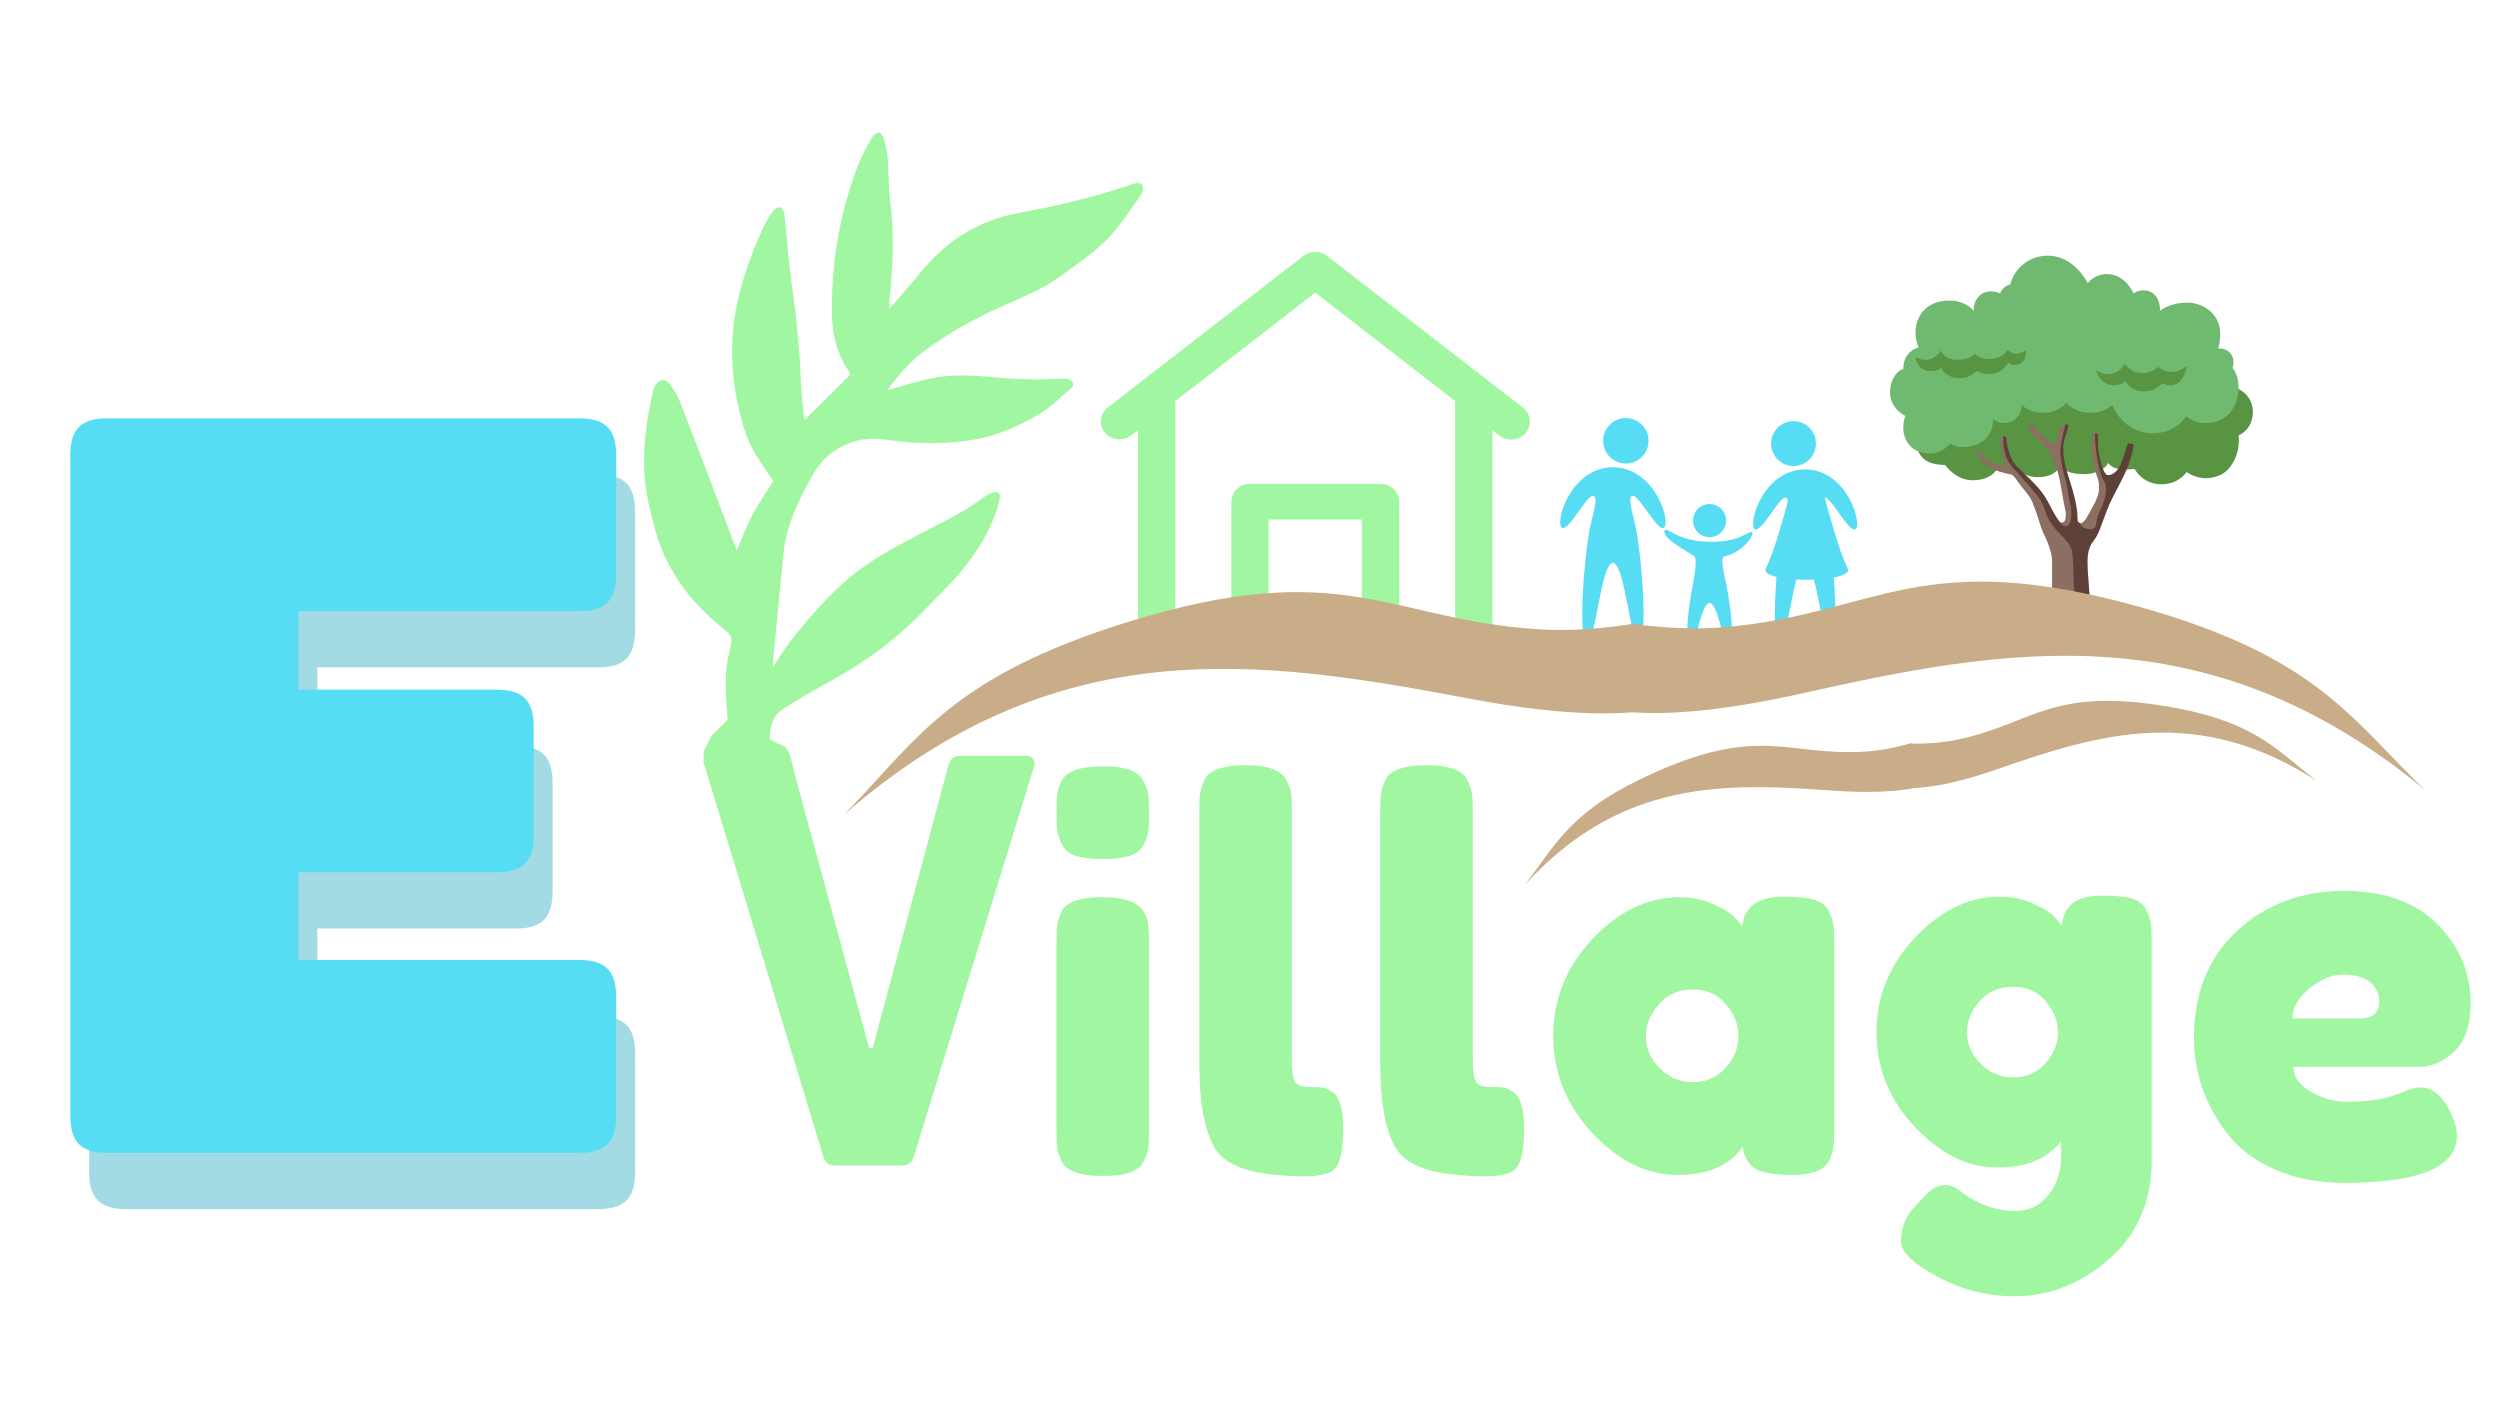 <svg width="268" height="151" viewBox="0 0 268 151" fill="none" xmlns="http://www.w3.org/2000/svg">
<path d="M89.477 124.938C88.891 124.938 88.495 124.645 88.287 124.058L75.571 82.213C75.53 82.13 75.51 82.004 75.51 81.837C75.51 81.294 75.822 81.022 76.449 81.022H83.713C84.298 81.022 84.694 81.314 84.902 81.898L93.109 112.139C93.151 112.307 93.234 112.39 93.359 112.39C93.485 112.39 93.568 112.307 93.609 112.139L101.69 81.962C101.9 81.335 102.296 81.022 102.88 81.022H109.958C110.333 81.022 110.605 81.137 110.772 81.368C110.938 81.597 110.959 81.879 110.836 82.213L97.933 124.058C97.724 124.645 97.326 124.938 96.741 124.938H89.477Z" fill="#A1F7A1"/>
<path d="M241.505 44.149C241.505 42.29 239.866 41.524 239.32 41.524L210.33 41.613C207.528 41.613 205.343 44.04 205.343 46.666C205.343 48.816 206.271 49.84 208.511 49.84C208.511 49.84 209.632 51.482 211.461 51.482C213.537 51.482 214.083 50.278 214.083 50.278C214.083 50.278 215.503 50.934 216.13 50.155C216.726 50.806 217.572 51.169 218.453 51.153C220.42 51.153 220.856 49.95 220.856 49.95C221.378 50.432 221.773 50.825 223.479 50.825C224.462 50.825 225.663 50.387 225.991 49.621C226.756 50.716 228.795 50.2 228.832 50.278C229.417 51.295 230.5 51.922 231.672 51.919C233.407 51.919 234.198 50.883 234.403 50.598C235.013 51.023 235.737 51.255 236.48 51.263C237.165 51.263 238.243 51.017 238.883 50.278C240.303 48.636 239.975 46.666 239.975 46.666C239.975 46.666 241.505 46.119 241.505 44.149Z" fill="#589442"/>
<path d="M221.402 56.187C221.184 56.187 221.075 56.187 220.822 55.968C220.394 55.446 219.959 54.595 219.655 53.998C218.793 52.296 217.579 51.372 216.268 50.059C215.176 48.964 215.066 46.995 215.066 46.885C214.974 46.81 214.857 46.77 214.739 46.776C214.602 46.776 214.535 48.198 215.066 49.512C215.385 50.301 216.093 50.934 216.645 51.526C217.779 52.744 218.672 53.889 218.672 53.889C218.672 53.889 218.781 55.093 219.764 56.734C220.31 57.652 221.402 58.565 221.402 59.251V65.926C221.402 65.926 220.713 67.324 219.983 67.568C218.344 68.115 217.882 69.117 217.142 69.318C217.688 69.318 218.41 69.089 218.562 68.99C218.781 68.846 219.224 68.79 219.546 68.771C220.227 68.732 220.271 68.543 220.897 68.28C221.161 68.171 221.445 68.115 221.73 68.115C222.604 68.115 223.184 68.678 223.807 68.99C224.117 69.126 224.451 69.2 224.79 69.209C225.008 69.209 225.226 69.203 225.226 69.1C225.226 68.881 224.79 68.771 224.614 68.701C224.395 68.62 224.134 68.443 224.134 68.334C224.134 68.224 224.68 68.005 225.445 68.005C226.319 68.005 226.756 68.224 227.193 68.224C227.302 68.224 227.521 68.224 227.521 68.115C227.521 67.896 226.276 67.472 225.663 67.349C225.117 67.239 224.373 66.658 224.244 66.254C224.108 65.754 224.035 65.24 224.025 64.723C224.025 63.191 223.786 61.84 223.786 60.155C223.786 58.813 224.236 58.237 224.363 58.076C225.057 57.181 225.166 56.495 225.882 54.656C226.635 52.723 228.055 50.769 228.504 48.747C228.52 48.675 228.723 47.98 228.723 47.762C228.723 47.652 228.614 47.543 228.286 47.543C227.958 47.543 228.025 47.779 227.849 48.309C227.521 49.294 227.447 49.608 227.193 50.059C226.975 50.448 226.537 50.936 225.991 50.936C225.572 50.936 225.226 49.841 225.008 48.637C224.848 47.752 224.948 46.607 224.899 46.558C224.805 46.487 224.689 46.448 224.571 46.448C224.571 46.448 224.025 48.637 225.274 51.384C225.768 52.479 225.535 53.213 225.008 54.218C224.619 54.96 224.555 55.135 224.134 55.86C223.977 56.13 223.807 56.407 223.588 56.407C223.042 56.407 223.042 56.079 223.042 56.079C222.892 56.079 222.714 55.969 222.714 55.641C222.714 54.109 222.198 52.568 221.73 51.045C221.293 49.622 221.184 49.053 221.184 47.871C221.184 47.214 221.73 45.901 221.73 45.683C221.73 45.464 221.402 45.464 221.402 45.464C221.075 46.23 220.529 47.652 220.856 49.841C221.005 50.836 221.293 52.012 221.402 53.015C221.482 53.719 221.949 54.656 221.949 55.313C221.949 55.969 221.621 56.187 221.402 56.187Z" fill="#5D4037"/>
<path d="M211.898 48.527C211.851 48.339 212.007 48.308 212.117 48.308C212.199 48.319 212.276 48.358 212.335 48.417C212.335 48.417 212.423 48.947 213.427 49.512C213.7 49.666 213.994 49.778 214.301 49.84C214.526 49.896 214.801 50.022 215.066 50.059C215.066 50.059 214.411 48.089 214.411 46.885C214.503 46.81 214.62 46.77 214.739 46.776C214.739 49.73 215.941 50.168 216.705 51.153C217.032 51.58 217.523 52.071 218.125 52.795C218.672 53.451 218.931 53.812 219.218 54.654C219.52 55.793 220.28 56.689 220.966 57.39C221.347 57.78 222.129 58.497 222.167 59.47C222.174 59.626 222.277 60.564 222.277 61.877C222.277 63.167 222.495 63.847 222.495 65.16C222.495 66.582 221.949 67.239 221.293 67.459C220.55 67.707 219.996 67.558 218.562 68.552C217.696 69.153 217.447 69.307 217.251 69.318C217.127 69.326 217.032 69.318 217.032 69.209C217.032 69.154 217.417 68.975 217.688 68.771C217.854 68.647 218.001 68.5 218.125 68.334L218.672 67.786L218.89 67.677C218.89 67.414 218.662 67.342 218.453 67.349C217.716 67.374 216.859 68.297 216.814 68.334C216.524 68.535 216.183 68.649 215.831 68.662C215.613 68.662 215.503 68.662 215.503 68.552C215.503 68.334 216.301 68.334 216.596 67.896C217.032 67.239 217.797 66.802 218.781 66.582C219.954 66.321 219.983 65.16 219.983 64.503V60.126C219.983 59.36 219.546 58.141 219.218 57.5C218.641 56.386 218.516 55.37 218.016 54.217C217.688 53.123 216.923 52.575 216.05 51.263C215.722 50.825 215.51 50.847 215.394 50.825C212.553 50.278 212.007 48.964 211.898 48.527Z" fill="#8D6E63"/>
<path d="M239.32 39.444C239.402 39.236 239.439 39.012 239.429 38.788C239.423 38.303 239.178 37.852 238.773 37.584C238.475 37.413 238.133 37.337 237.79 37.365C237.937 36.867 238.011 36.351 238.008 35.833C238.008 33.425 235.933 32.441 234.513 32.441C232.547 32.441 231.563 33.316 231.563 33.316C231.563 31.912 230.811 31.128 229.815 31.128C229.05 31.128 228.723 31.455 228.723 31.455C228.723 31.455 227.849 29.376 225.882 29.376C224.462 29.376 223.807 30.362 223.807 30.362C223.807 30.362 222.386 27.407 219.546 27.407C217.646 27.385 215.975 28.661 215.493 30.502C214.994 30.614 214.585 30.973 214.411 31.455C214.411 31.455 214.083 31.237 213.427 31.237C212.414 31.237 211.571 31.983 211.571 33.316C211.571 33.316 210.806 32.221 208.948 32.221C206.436 32.221 205.343 33.973 205.343 35.614C205.335 36.178 205.446 36.738 205.671 37.256C205.671 37.256 204.032 37.584 204.032 39.554C203.254 39.781 202.612 40.799 202.612 42.07C202.612 43.821 204.25 44.587 204.25 44.587C204.25 44.587 204.032 45.025 204.032 45.901C204.032 46.995 204.731 48.609 206.916 48.609C208.277 48.609 209.057 47.542 209.057 47.542C209.057 47.542 209.89 48.242 211.571 47.761C213.864 47.105 213.646 44.916 213.646 44.916C213.979 45.205 214.407 45.36 214.848 45.353C215.874 45.353 216.705 44.52 216.705 43.493C216.705 43.459 216.705 43.426 216.699 43.394L216.705 43.383C216.705 43.383 217.469 44.259 218.999 44.259C220.747 44.259 221.512 43.165 221.512 43.165C221.84 43.603 222.823 44.259 224.025 44.259C225.772 44.259 226.428 43.383 226.428 43.383C226.428 43.383 227.521 46.448 230.798 46.448C233.311 46.448 234.34 44.622 234.34 44.622C234.917 45.085 235.631 45.342 236.37 45.353C239.538 45.353 239.975 42.539 239.975 41.523C239.975 40.101 239.32 39.444 239.32 39.444Z" fill="#70B970"/>
<path d="M205.343 38.24C205.667 38.456 206.047 38.57 206.436 38.569C206.873 38.569 207.442 38.434 208.074 37.584C208.074 37.584 208.402 38.569 209.822 38.569C211.243 38.569 211.68 37.912 211.68 37.912C211.68 37.912 212.116 38.472 213.22 38.472C214.848 38.472 215.167 37.508 215.167 37.508C215.167 37.508 215.613 37.912 216.159 37.912C216.534 37.92 216.896 37.779 217.168 37.521C217.168 37.521 217.36 39.116 215.94 39.116C215.702 39.127 215.469 39.049 215.285 38.897C215.285 38.897 214.629 40.101 213.209 40.101C212.335 40.101 211.898 39.772 211.898 39.772C211.409 40.271 210.738 40.548 210.041 40.538C209.235 40.561 208.481 40.141 208.074 39.444C208.074 39.444 207.747 39.772 206.982 39.772C205.452 39.772 205.343 38.24 205.343 38.24Z" fill="#589442"/>
<path d="M232.656 41.304C232.352 41.291 232.055 41.216 231.782 41.085C231.289 41.655 230.568 41.977 229.815 41.961C229.009 41.984 228.255 41.564 227.849 40.867C227.516 41.157 227.088 41.312 226.647 41.304C225.117 41.304 224.68 39.663 224.68 39.663C224.68 39.663 225.226 40.101 225.882 40.101C226.537 40.101 227.302 39.881 227.739 39.006C227.739 39.006 228.395 39.991 229.596 39.991C230.798 39.991 231.345 39.335 231.345 39.335C231.345 39.335 232 39.881 232.765 39.881C233.372 39.868 233.955 39.635 234.403 39.225C234.403 39.225 234.185 41.304 232.656 41.304Z" fill="#589442"/>
<path d="M220.822 55.968C221.189 56.101 221.354 55.914 221.424 55.583C221.482 55.258 221.469 54.925 221.384 54.606C221.091 53.307 220.96 51.968 220.619 50.692C220.212 49.208 219.677 48.122 218.453 47.105C218.087 46.776 217.757 46.409 217.469 46.01C217.388 45.845 217.6 45.487 217.797 45.462C217.876 45.458 217.95 45.502 217.986 45.572C218.453 46.228 219.578 47.542 220.201 47.542C220.42 47.542 220.449 47.163 220.529 46.885C220.747 46.119 220.856 45.462 221.402 45.462C221.293 46.01 220.856 47.651 220.856 48.417C220.856 48.896 220.987 49.621 221.075 50.059C221.273 51.043 221.621 52.011 221.73 53.013C221.809 53.718 222.058 54.286 222.058 54.983C222.058 55.421 221.949 56.406 221.512 56.406C221.184 56.406 221.075 56.297 220.822 55.968Z" fill="#8D6E63"/>
<path d="M225.445 51.372C225.087 50.788 224.571 48.527 224.571 46.448C224.342 46.428 224.244 46.557 224.244 46.666C224.244 46.924 224.244 47.98 224.244 48.527C224.244 48.855 224.571 50.496 224.899 51.372C225.035 51.737 225.008 52.089 225.008 52.466C225.008 53.013 224.609 53.847 224.462 54.108C223.855 55.178 223.479 56.077 223.042 56.077C223.042 56.646 223.916 56.734 224.025 56.734C224.353 56.734 224.605 56.599 224.68 56.297C224.79 55.858 224.728 55.507 225.117 54.764C225.445 54.136 225.754 53.141 225.772 52.466C225.784 52.061 225.68 51.754 225.445 51.372Z" fill="#8D6E63"/>
<path d="M113.253 101.125C113.253 100.253 113.28 99.6 113.337 99.165C113.395 98.73 113.556 98.228 113.82 97.659C114.349 96.674 115.824 96.182 118.246 96.182C120.06 96.182 121.345 96.504 122.102 97.146C122.743 97.678 123.083 98.493 123.122 99.59C123.159 99.969 123.177 100.518 123.177 101.238V121.121C123.177 121.994 123.149 122.647 123.093 123.082C123.036 123.517 122.858 124.019 122.555 124.588C122.062 125.572 120.607 126.064 118.187 126.064C115.804 126.064 114.349 125.553 113.82 124.529C113.556 123.963 113.395 123.471 113.337 123.055C113.28 122.638 113.253 121.975 113.253 121.066V101.125ZM122.581 90.586C122.298 91.136 121.797 91.524 121.078 91.751C120.36 91.979 119.406 92.092 118.214 92.092C117.023 92.092 116.068 91.979 115.349 91.751C114.632 91.524 114.131 91.127 113.849 90.557C113.565 89.988 113.395 89.487 113.337 89.051C113.28 88.617 113.253 87.964 113.253 87.094C113.253 86.222 113.28 85.569 113.337 85.133C113.395 84.697 113.556 84.213 113.82 83.683C114.349 82.66 115.824 82.148 118.246 82.148C120.626 82.148 122.062 82.66 122.555 83.683C122.858 84.252 123.036 84.754 123.093 85.189C123.149 85.624 123.177 86.278 123.177 87.149C123.177 88.019 123.149 88.673 123.093 89.109C123.036 89.545 122.866 90.037 122.581 90.586Z" fill="#A1F7A1"/>
<path d="M128.566 87.036C128.566 86.164 128.594 85.511 128.65 85.075C128.708 84.641 128.869 84.139 129.133 83.569C129.662 82.546 131.137 82.034 133.559 82.034C135.864 82.034 137.3 82.546 137.869 83.569C138.171 84.139 138.35 84.65 138.407 85.104C138.463 85.559 138.491 86.222 138.491 87.091V113.397C138.491 114.76 138.604 115.621 138.831 115.98C139.058 116.34 139.559 116.519 140.335 116.519C141.11 116.519 141.629 116.548 141.893 116.606C142.159 116.663 142.481 116.823 142.859 117.087C143.615 117.581 143.993 118.925 143.993 121.121C143.993 123.508 143.615 124.966 142.859 125.496C141.876 126.178 139.532 126.292 135.827 125.837C132.915 125.458 131.024 124.493 130.154 122.939C129.095 121.085 128.566 118.131 128.566 114.078V87.036Z" fill="#A1F7A1"/>
<path d="M147.963 87.036C147.963 86.164 147.991 85.511 148.047 85.075C148.105 84.641 148.266 84.139 148.53 83.569C149.059 82.546 150.534 82.034 152.956 82.034C155.261 82.034 156.697 82.546 157.266 83.569C157.568 84.139 157.747 84.65 157.804 85.104C157.86 85.559 157.888 86.222 157.888 87.091V113.397C157.888 114.76 158.001 115.621 158.228 115.98C158.455 116.34 158.956 116.519 159.732 116.519C160.507 116.519 161.026 116.548 161.29 116.606C161.556 116.663 161.878 116.823 162.256 117.087C163.012 117.581 163.39 118.925 163.39 121.121C163.39 123.508 163.012 124.966 162.256 125.496C161.273 126.178 158.929 126.292 155.224 125.837C152.312 125.458 150.421 124.493 149.551 122.939C148.492 121.085 147.963 118.131 147.963 114.078V87.036Z" fill="#A1F7A1"/>
<path d="M186.759 99.307C186.986 97.185 188.478 96.124 191.237 96.124C192.713 96.124 193.809 96.237 194.526 96.464C195.245 96.692 195.746 97.09 196.03 97.659C196.315 98.228 196.485 98.73 196.542 99.165C196.598 99.6 196.626 100.253 196.626 101.125V121.008C196.626 121.88 196.598 122.533 196.542 122.968C196.485 123.403 196.324 123.905 196.059 124.474C195.53 125.458 194.234 125.951 192.174 125.951C190.113 125.951 188.732 125.696 188.033 125.185C187.335 124.672 186.929 123.923 186.814 122.939C185.414 124.947 183.079 125.951 179.809 125.951C176.538 125.951 173.505 124.455 170.707 121.462C167.91 118.47 166.511 114.995 166.511 111.037C166.511 107.08 167.919 103.615 170.736 100.641C173.553 97.669 176.644 96.182 180.01 96.182C181.295 96.182 182.467 96.409 183.525 96.863C184.584 97.318 185.32 97.745 185.736 98.142C186.152 98.54 186.493 98.929 186.759 99.307ZM176.436 111.125C176.436 112.373 176.927 113.5 177.91 114.503C178.893 115.508 180.083 116.009 181.481 116.009C182.881 116.009 184.044 115.499 184.971 114.477C185.897 113.454 186.361 112.327 186.361 111.095C186.361 109.865 185.916 108.719 185.026 107.658C184.138 106.598 182.947 106.068 181.452 106.068C179.959 106.068 178.749 106.598 177.823 107.658C176.898 108.719 176.436 109.874 176.436 111.125Z" fill="#A1F7A1"/>
<path d="M220.956 122.316C219.52 124.209 217.232 125.156 214.093 125.156C210.956 125.156 208.017 123.707 205.276 120.81C202.535 117.913 201.165 114.533 201.165 110.67C201.165 106.806 202.544 103.416 205.303 100.499C208.063 97.582 211.088 96.124 214.378 96.124C215.664 96.124 216.836 96.361 217.894 96.834C218.953 97.308 219.68 97.745 220.078 98.142C220.475 98.54 220.788 98.91 221.014 99.249C221.129 98.189 221.516 97.384 222.178 96.834C222.838 96.285 223.906 96.01 225.379 96.01C226.854 96.01 227.933 96.124 228.613 96.351C229.295 96.578 229.778 96.967 230.061 97.516C230.344 98.066 230.513 98.549 230.57 98.966C230.628 99.382 230.657 100.026 230.657 100.898V124.416C230.657 128.771 229.144 132.284 226.118 134.954C223.094 137.624 219.691 138.959 215.911 138.959C213.036 138.959 210.293 138.258 207.684 136.856C205.077 135.456 203.773 134.188 203.773 133.052C203.773 131.574 204.34 130.267 205.474 129.132C206.191 128.337 206.749 127.789 207.146 127.486C207.543 127.183 208.007 127.031 208.536 127.031C209.066 127.031 209.614 127.259 210.182 127.713C211.997 129.113 213.963 129.813 216.08 129.813C217.516 129.813 218.688 129.245 219.595 128.109C220.503 126.973 220.956 125.61 220.956 124.02V122.316ZM210.863 110.696C210.863 111.928 211.344 113.035 212.308 114.02C213.271 115.004 214.443 115.497 215.824 115.497C217.204 115.497 218.348 114.996 219.255 113.994C220.162 112.99 220.616 111.892 220.616 110.699C220.616 109.505 220.181 108.388 219.31 107.347C218.442 106.304 217.27 105.782 215.795 105.782C214.321 105.782 213.131 106.294 212.224 107.317C211.316 108.339 210.863 109.466 210.863 110.696Z" fill="#A1F7A1"/>
<path d="M264.856 107.516C264.856 109.844 264.279 111.567 263.126 112.686C261.972 113.803 260.696 114.361 259.299 114.361H245.855C245.855 115.421 246.479 116.311 247.728 117.032C248.976 117.75 250.224 118.109 251.47 118.109C253.663 118.109 255.383 117.882 256.632 117.428L257.257 117.201C258.165 116.786 258.921 116.577 259.526 116.577C260.735 116.577 261.775 117.43 262.646 119.135C263.136 120.156 263.381 121.027 263.381 121.748C263.381 125.119 259.355 126.804 251.302 126.804C248.502 126.804 246.015 126.321 243.84 125.356C241.666 124.389 239.975 123.111 238.765 121.52C236.385 118.452 235.194 115.024 235.194 111.235C235.194 106.464 236.734 102.65 239.815 99.791C242.898 96.93 246.745 95.5 251.357 95.5C256.612 95.5 260.469 97.356 262.928 101.067C264.213 103.036 264.856 105.185 264.856 107.516ZM252.889 109.19C254.326 109.19 255.044 108.585 255.044 107.373C255.044 106.503 254.713 105.803 254.05 105.273C253.388 104.741 252.443 104.475 251.214 104.475C249.987 104.475 248.767 104.977 247.556 105.98C246.347 106.985 245.742 108.054 245.742 109.19H252.889Z" fill="#A1F7A1"/>
<path d="M163.245 43.689L142.253 27.428C142.164 27.359 142.071 27.298 141.971 27.244C141.871 27.191 141.769 27.146 141.661 27.11C141.554 27.073 141.444 27.047 141.332 27.027C141.22 27.009 141.107 27 140.993 27C140.879 27 140.766 27.009 140.654 27.027C140.542 27.047 140.432 27.073 140.325 27.11C140.218 27.146 140.114 27.191 140.015 27.244C139.916 27.298 139.822 27.359 139.734 27.428L118.741 43.689C118.639 43.769 118.546 43.856 118.462 43.953C118.378 44.05 118.305 44.154 118.242 44.264C118.179 44.375 118.129 44.489 118.09 44.61C118.051 44.73 118.024 44.852 118.011 44.977C117.997 45.102 117.997 45.227 118.008 45.353C118.021 45.478 118.045 45.601 118.082 45.721C118.12 45.842 118.169 45.958 118.23 46.069C118.292 46.18 118.363 46.285 118.446 46.382C118.529 46.48 118.621 46.569 118.722 46.649C118.823 46.729 118.931 46.8 119.046 46.86C119.162 46.919 119.282 46.968 119.408 47.005C119.533 47.043 119.661 47.068 119.792 47.081C119.923 47.094 120.053 47.095 120.184 47.084C120.315 47.072 120.444 47.048 120.569 47.013C120.696 46.977 120.817 46.929 120.933 46.871C121.049 46.812 121.158 46.743 121.26 46.664L122 46.129V69.087C122 69.213 122.013 69.337 122.038 69.46C122.064 69.583 122.102 69.703 122.152 69.819C122.202 69.935 122.264 70.045 122.337 70.15C122.41 70.254 122.492 70.35 122.586 70.44C122.678 70.529 122.78 70.608 122.888 70.677C122.998 70.747 123.113 70.806 123.234 70.854C123.356 70.902 123.48 70.939 123.609 70.963C123.738 70.987 123.868 71 123.999 71H157.987C158.118 71 158.248 70.987 158.377 70.963C158.505 70.939 158.631 70.902 158.752 70.854C158.873 70.806 158.989 70.747 159.097 70.677C159.207 70.608 159.308 70.529 159.401 70.44C159.493 70.35 159.576 70.254 159.649 70.15C159.722 70.045 159.784 69.935 159.834 69.819C159.884 69.703 159.922 69.583 159.947 69.46C159.973 69.337 159.986 69.213 159.986 69.087V46.129L160.726 46.703C160.829 46.781 160.94 46.85 161.057 46.908C161.175 46.967 161.297 47.013 161.424 47.048C161.551 47.084 161.68 47.106 161.813 47.117C161.944 47.128 162.076 47.126 162.208 47.112C162.339 47.098 162.468 47.072 162.593 47.034C162.72 46.996 162.841 46.946 162.957 46.884C163.072 46.824 163.181 46.752 163.283 46.671C163.384 46.589 163.476 46.499 163.558 46.4C163.641 46.301 163.712 46.195 163.773 46.083C163.834 45.971 163.883 45.853 163.92 45.732C163.957 45.611 163.981 45.486 163.992 45.36C164.004 45.234 164.002 45.109 163.988 44.983C163.973 44.857 163.946 44.733 163.906 44.613C163.867 44.492 163.814 44.376 163.75 44.266C163.687 44.154 163.612 44.051 163.527 43.953C163.443 43.857 163.348 43.769 163.245 43.689ZM135.995 67.174V55.694H145.991V67.174H135.995ZM155.988 67.174H149.99V53.782C149.99 53.656 149.977 53.532 149.951 53.408C149.926 53.285 149.888 53.165 149.838 53.049C149.788 52.934 149.726 52.823 149.653 52.719C149.58 52.614 149.497 52.517 149.404 52.428C149.312 52.34 149.21 52.261 149.102 52.191C148.992 52.121 148.877 52.062 148.756 52.014C148.634 51.965 148.509 51.929 148.38 51.905C148.252 51.88 148.122 51.868 147.991 51.868H133.996C133.864 51.868 133.734 51.88 133.606 51.905C133.477 51.929 133.351 51.965 133.23 52.014C133.109 52.062 132.994 52.121 132.885 52.191C132.775 52.261 132.675 52.34 132.582 52.428C132.489 52.517 132.406 52.614 132.333 52.719C132.261 52.823 132.199 52.934 132.148 53.049C132.098 53.165 132.06 53.285 132.035 53.408C132.009 53.532 131.996 53.656 131.996 53.782V67.174H125.999V42.991L140.993 31.369L155.988 42.991V67.174Z" fill="#A1F7A1"/>
<path d="M176.728 47.255C176.728 48.601 175.637 49.693 174.292 49.693C172.946 49.693 171.855 48.601 171.855 47.255C171.855 45.907 172.946 44.816 174.292 44.816C175.637 44.816 176.728 45.907 176.728 47.255Z" fill="#57DDF3"/>
<path d="M172.956 50.085V50.084C172.939 50.084 172.922 50.084 172.905 50.084C172.887 50.084 172.87 50.084 172.853 50.084V50.085C168.259 50.175 166.627 56.173 167.464 56.593C168.146 56.934 170.066 53.152 170.748 53.152C171.429 53.152 170.742 55.098 170.438 56.624C169.787 59.879 169.136 68.715 170.128 68.715C171.106 68.715 171.581 60.527 172.905 60.318C174.228 60.527 174.703 68.715 175.682 68.715C176.673 68.715 176.022 59.879 175.372 56.624C175.067 55.098 174.381 53.152 175.062 53.152C175.743 53.152 177.663 56.934 178.345 56.593C179.183 56.173 177.55 50.175 172.956 50.085Z" fill="#57DDF3"/>
<path d="M194.671 47.549C194.671 48.88 193.595 49.958 192.266 49.958C190.937 49.958 189.86 48.88 189.86 47.549C189.86 46.22 190.937 45.141 192.266 45.141C193.595 45.141 194.671 46.22 194.671 47.549Z" fill="#57DDF3"/>
<path d="M193.559 50.318V50.316C193.542 50.316 193.526 50.317 193.508 50.317C193.492 50.317 193.474 50.316 193.457 50.316V50.318C188.921 50.406 187.308 56.331 188.136 56.744C188.808 57.082 190.705 53.347 191.378 53.347C191.56 53.347 191.643 53.488 191.661 53.723C191.301 55.078 190.107 59.444 189.311 60.897C189.08 61.32 189.581 61.636 190.444 61.846C190.176 65.224 190.147 68.715 190.766 68.715C191.46 68.715 191.897 64.553 192.572 62.124C193.184 62.159 193.827 62.164 194.45 62.141C195.122 64.57 195.559 68.715 196.251 68.715C196.865 68.715 196.841 65.277 196.578 61.922C197.651 61.716 198.323 61.374 198.062 60.897C197.156 59.241 195.734 53.808 195.614 53.349C195.622 53.348 195.63 53.347 195.639 53.347C196.312 53.347 198.208 57.082 198.881 56.744C199.708 56.331 198.096 50.406 193.559 50.318Z" fill="#57DDF3"/>
<path d="M185.041 55.808C185.041 56.79 184.246 57.584 183.266 57.584C182.287 57.584 181.492 56.79 181.492 55.808C181.492 54.827 182.287 54.033 183.266 54.033C184.246 54.033 185.041 54.827 185.041 55.808Z" fill="#57DDF3"/>
<path d="M183.304 58.068V58.066C183.292 58.066 183.242 58.066 183.229 58.066L183.125 58.07C179.834 58.018 178.708 56.466 178.473 56.832C177.941 57.66 181.373 59.367 181.669 59.675C181.917 59.933 181.692 61.575 181.47 62.687C180.997 65.057 180.523 68.857 181.244 68.857C181.957 68.857 182.303 64.776 183.266 64.624C184.23 64.776 184.576 68.857 185.289 68.857C186.011 68.857 185.538 65.057 185.064 62.687C184.841 61.575 184.368 59.776 184.85 59.66C186.913 59.163 188.12 57.291 187.824 57.039C187.553 56.809 186.496 58.177 183.304 58.068Z" fill="#57DDF3"/>
<path d="M185.141 67.209C201.204 65.747 205.855 58.496 229.314 65.047C247.763 70.199 251.833 76.686 259.064 83.817C259.077 83.827 259.089 83.839 259.101 83.851C259.371 84.117 259.647 84.385 259.93 84.655C259.947 84.669 259.957 84.681 259.962 84.686C236.616 65.393 214.92 69.468 192.951 74.38C182.412 76.737 176.142 76.714 172.469 76.05L175.019 66.888C178.45 67.339 181.895 67.504 185.141 67.209Z" fill="#C8AD88"/>
<path d="M165.185 67.474C148.986 66.533 144.102 59.432 120.692 66.743C102.283 72.493 98.374 79.112 91.303 86.478C91.291 86.489 91.279 86.501 91.268 86.513C91.003 86.788 90.734 87.065 90.457 87.344C90.44 87.359 90.43 87.371 90.426 87.376C113.358 67.325 135.297 70.698 157.535 74.898C168.202 76.915 174.509 76.688 178.184 75.906L175.357 66.826C171.919 67.387 168.458 67.664 165.185 67.474Z" fill="#C8AD88"/>
<path d="M209.818 79.293C217.799 77.631 219.716 73.722 231.871 75.654C241.43 77.174 243.847 80.196 247.888 83.359C247.895 83.362 247.902 83.368 247.909 83.373C248.059 83.491 248.213 83.61 248.37 83.729C248.381 83.735 248.386 83.74 248.389 83.743C235.556 75.406 224.899 78.706 214.152 82.442C208.998 84.235 205.848 84.586 203.966 84.465L204.719 79.718C206.467 79.745 208.206 79.629 209.818 79.293Z" fill="#C8AD88"/>
<path d="M199.815 80.58C191.628 81.044 188.767 77.761 177.435 82.785C168.524 86.735 166.943 90.285 163.818 94.392C163.813 94.398 163.807 94.405 163.802 94.411C163.685 94.564 163.566 94.719 163.443 94.875C163.435 94.884 163.431 94.891 163.43 94.893C173.787 83.501 184.996 83.926 196.402 84.75C201.874 85.145 205.027 84.667 206.827 84.061L204.885 79.667C203.19 80.147 201.47 80.486 199.815 80.58Z" fill="#C8AD88"/>
<g filter="url(#filter0_d_244_105)">
<path d="M64.153 125.615H13.49C12.107 125.615 11.107 125.305 10.489 124.686C9.87 124.067 9.561 123.063 9.561 121.677V50.811C9.561 49.424 9.87 48.422 10.489 47.802C11.107 47.183 12.107 46.873 13.49 46.873H64.153C65.535 46.873 66.535 47.183 67.154 47.802C67.772 48.422 68.082 49.424 68.082 50.811V63.604C68.082 64.99 67.772 65.994 67.154 66.613C66.535 67.233 65.535 67.542 64.153 67.542H34.017V75.963H55.307C56.691 75.963 57.692 76.273 58.311 76.892C58.929 77.512 59.238 78.515 59.238 79.901V91.602C59.238 92.988 58.929 93.992 58.311 94.611C57.692 95.231 56.691 95.54 55.307 95.54H34.017V104.945H64.153C65.535 104.945 66.535 105.256 67.154 105.875C67.772 106.494 68.082 107.496 68.082 108.881V121.677C68.082 123.063 67.772 124.067 67.154 124.686C66.535 125.305 65.535 125.615 64.153 125.615Z" fill="#18A6BC" fill-opacity="0.4"/>
</g>
<path d="M62.126 123.585H11.463C10.081 123.585 9.08 123.275 8.462 122.656C7.844 122.037 7.535 121.033 7.535 119.647V48.781C7.535 47.394 7.844 46.392 8.462 45.772C9.08 45.153 10.081 44.843 11.463 44.843H62.126C63.508 44.843 64.509 45.153 65.127 45.772C65.745 46.392 66.055 47.394 66.055 48.781V61.574C66.055 62.96 65.745 63.964 65.127 64.583C64.509 65.203 63.508 65.512 62.126 65.512H31.991V73.933H53.28C54.664 73.933 55.665 74.243 56.284 74.862C56.902 75.482 57.212 76.485 57.212 77.871V89.572C57.212 90.958 56.902 91.962 56.284 92.581C55.665 93.201 54.664 93.51 53.28 93.51H31.991V102.915H62.126C63.508 102.915 64.509 103.226 65.127 103.845C65.745 104.464 66.055 105.466 66.055 106.851V119.647C66.055 121.033 65.745 122.037 65.127 122.656C64.509 123.275 63.508 123.585 62.126 123.585Z" fill="#57DDF3"/>
<path d="M82.895 51.587C82.142 52.792 81.339 53.928 80.687 55.149C80.041 56.367 79.553 57.673 78.968 58.994C78.524 57.815 78.088 56.641 77.644 55.473C76.064 51.327 74.498 47.178 72.885 43.048C72.621 42.369 72.21 41.721 71.76 41.142C71.293 40.536 70.675 40.629 70.261 41.283C70.127 41.498 70.044 41.752 69.986 42.001C69.329 44.954 68.893 47.952 69.09 50.97C69.21 52.829 69.667 54.68 70.147 56.493C71.271 60.773 73.711 64.22 77.093 67.019C78.622 68.284 78.586 68.176 78.153 70.035C77.769 71.687 77.745 73.383 77.85 75.064C78.169 80.253 78.865 85.376 80.407 90.36C80.705 91.318 80.847 92.32 81.129 93.282C81.559 94.737 82.023 96.18 82.521 97.613C82.753 98.272 83.836 98.581 84.43 98.217C84.772 98.008 84.845 97.682 84.822 97.294C84.723 95.566 84.377 93.894 83.818 92.261C83.734 92.016 83.622 91.782 83.538 91.537C83.247 90.683 83.368 90.284 84.18 89.859C84.895 89.486 82.071 89.866 82.825 89.571C85.174 88.654 81.013 90.657 83.34 89.689C86.985 88.177 79.672 91.906 82.825 89.571C84.761 88.14 81.596 90.019 83.047 88.109C84.257 86.516 80.703 88.914 82.974 87.342C83.046 83.755 80.769 84.208 80.779 84.178C80.934 83.822 81.669 90.197 81.331 89.85C80.954 89.462 82.38 90.689 82.035 90.949C79.869 92.586 85.616 90.04 83.046 90.76C80.09 91.586 86.126 90.663 83.202 91.6C80.444 92.481 85.689 88.444 83.535 90.363C83.151 90.709 83.786 90.535 83.395 90.879C82.814 91.391 83.867 89.123 83.34 89.689C82.818 90.253 83.745 83.026 83.21 83.725C83.122 83.482 83.025 83.3 82.989 83.101C82.721 81.635 82.46 80.171 82.539 78.667C82.603 77.476 83.059 76.54 84.078 75.911C85.152 75.246 86.22 74.572 87.325 73.964C90.287 72.346 93.2 70.64 95.789 68.48C97.744 66.85 99.512 64.983 101.29 63.158C102.715 61.699 104.026 60.142 105.102 58.391C105.884 57.113 106.504 55.762 106.963 54.344C107.071 54.007 107.16 53.652 107.181 53.302C107.204 52.865 106.917 52.659 106.481 52.773C106.298 52.823 106.118 52.913 105.954 53.009C105.675 53.17 105.393 53.334 105.133 53.53C103.151 55.01 100.903 56.027 98.732 57.176C96.042 58.595 93.328 59.995 91 61.987C89.9 62.929 88.852 63.95 87.866 65.02C86.731 66.256 85.662 67.563 84.626 68.883C83.979 69.711 83.447 70.623 82.866 71.497C82.864 71.33 82.84 71.086 82.864 70.849C83.228 67.073 83.613 63.301 83.962 59.529C84.265 56.312 85.647 53.492 87.217 50.763C88.18 49.088 89.667 47.931 91.532 47.336C92.86 46.917 94.207 47.027 95.565 47.209C98.598 47.614 101.635 47.644 104.644 47.088C107.118 46.631 109.404 45.6 111.534 44.299C112.68 43.598 113.65 42.604 114.695 41.741C114.964 41.521 115.18 41.221 114.946 40.913C114.8 40.721 114.471 40.578 114.221 40.581C113.217 40.58 112.221 40.682 111.217 40.675C110.023 40.667 108.827 40.631 107.637 40.531C105.122 40.318 102.6 40.031 100.094 40.503C98.734 40.764 97.408 41.193 96.071 41.551C95.796 41.625 95.528 41.72 95.069 41.861C96.288 40.275 97.429 38.885 98.88 37.782C101.551 35.755 104.462 34.152 107.517 32.797C108.934 32.168 110.369 31.558 111.74 30.833C112.706 30.324 113.604 29.674 114.493 29.029C116.275 27.737 118.086 26.461 119.504 24.755C120.511 23.537 121.376 22.204 122.288 20.912C122.415 20.731 122.487 20.496 122.519 20.282C122.584 19.854 122.345 19.592 121.903 19.633C121.615 19.661 121.333 19.753 121.061 19.849C117.199 21.168 113.24 22.095 109.226 22.823C104.883 23.614 101.375 25.848 98.612 29.297C97.604 30.551 96.516 31.738 95.333 33.101C95.341 32.65 95.328 32.377 95.356 32.111C95.731 28.622 95.874 25.138 95.436 21.637C95.249 20.13 95.286 18.6 95.162 17.081C95.106 16.342 94.954 15.606 94.767 14.887C94.695 14.616 94.441 14.231 94.22 14.197C94.01 14.162 93.666 14.468 93.513 14.709C92.497 16.305 91.793 18.054 91.223 19.842C89.782 24.352 89.096 28.985 89.191 33.727C89.238 35.874 89.705 37.894 90.931 39.698C91 39.803 91.047 39.928 91.166 40.162C89.567 41.748 87.957 43.347 86.276 45.018C86.217 44.72 86.145 44.485 86.122 44.242C86.026 43.144 85.907 42.048 85.862 40.947C85.723 37.445 85.376 33.973 84.88 30.504C84.555 28.227 84.398 25.931 84.158 23.646C84.125 23.324 84.116 22.993 84.013 22.694C83.843 22.181 83.423 22.056 83.044 22.447C82.712 22.788 82.436 23.206 82.217 23.628C81.114 25.764 80.272 28.003 79.58 30.305C77.961 35.661 78.185 40.978 79.873 46.275C80.311 47.651 81.057 48.859 81.859 50.042C82.215 50.553 82.551 51.069 82.895 51.587Z" fill="#A1F7A1"/>
<path d="M77.956 77.187L82.591 79.296L83.434 79.718L84.277 80.14L84.698 80.983L85.12 82.67H75.849L75.428 81.827V80.561L76.27 78.874L77.113 78.031L77.956 77.187Z" fill="#A1F7A1"/>
<defs>
<filter id="filter0_d_244_105" x="5.561" y="46.873" width="66.52" height="86.742" filterUnits="userSpaceOnUse" color-interpolation-filters="sRGB">
<feFlood flood-opacity="0" result="BackgroundImageFix"/>
<feColorMatrix in="SourceAlpha" type="matrix" values="0 0 0 0 0 0 0 0 0 0 0 0 0 0 0 0 0 0 127 0" result="hardAlpha"/>
<feOffset dy="4"/>
<feGaussianBlur stdDeviation="2"/>
<feComposite in2="hardAlpha" operator="out"/>
<feColorMatrix type="matrix" values="0 0 0 0 0 0 0 0 0 0 0 0 0 0 0 0 0 0 0.25 0"/>
<feBlend mode="normal" in2="BackgroundImageFix" result="effect1_dropShadow_244_105"/>
<feBlend mode="normal" in="SourceGraphic" in2="effect1_dropShadow_244_105" result="shape"/>
</filter>
</defs>
</svg>
